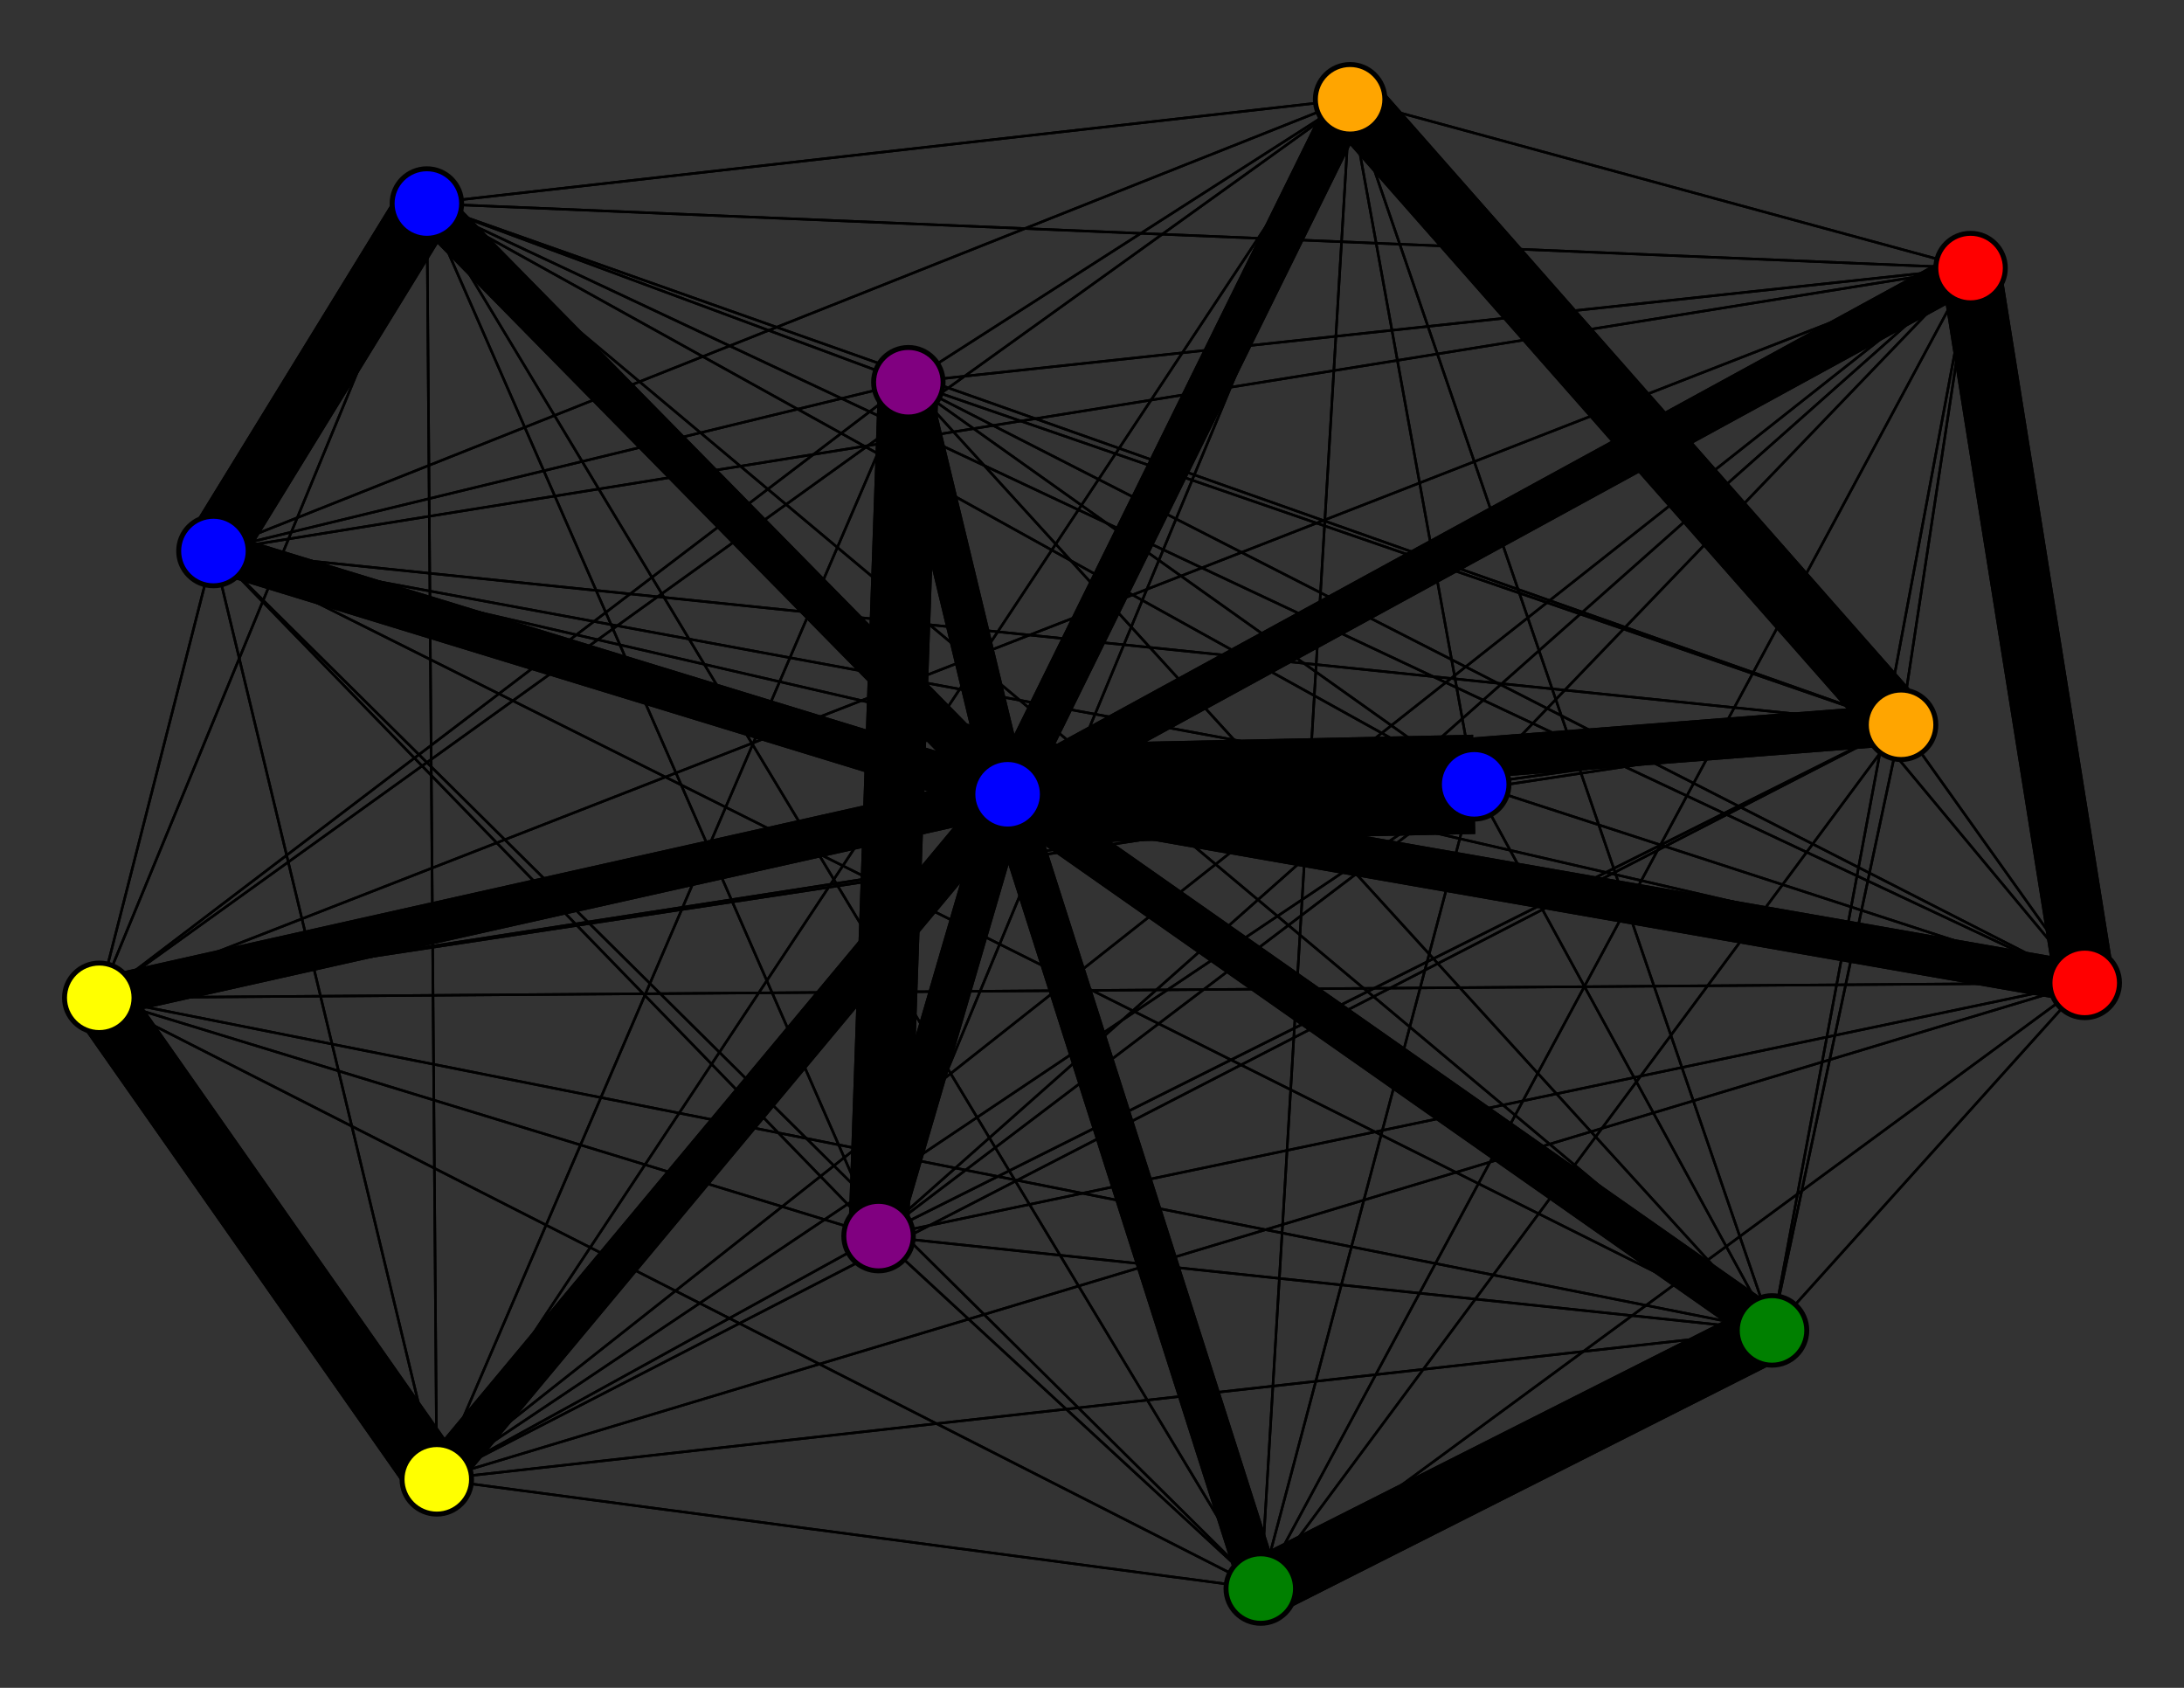 <svg width="440" height="340" xmlns="http://www.w3.org/2000/svg">
<rect width="100%" height="100%" fill="#333333" stroke="none"/>
<path stroke-width="20.0" stroke="black" d="M 203 160 297 158"/>
<path stroke-width="0.5" stroke="black" d="M 86 41 20 201"/>
<path stroke-width="8.3" stroke="black" d="M 397 54 203 160"/>
<path stroke-width="0.5" stroke="black" d="M 397 54 297 158"/>
<path stroke-width="0.5" stroke="black" d="M 397 54 183 77"/>
<path stroke-width="0.5" stroke="black" d="M 397 54 88 298"/>
<path stroke-width="0.5" stroke="black" d="M 397 54 272 20"/>
<path stroke-width="0.5" stroke="black" d="M 397 54 254 320"/>
<path stroke-width="12.2" stroke="black" d="M 397 54 420 198"/>
<path stroke-width="0.5" stroke="black" d="M 86 41 177 249"/>
<path stroke-width="0.5" stroke="black" d="M 397 54 43 111"/>
<path stroke-width="0.5" stroke="black" d="M 397 54 357 268"/>
<path stroke-width="0.5" stroke="black" d="M 397 54 383 146"/>
<path stroke-width="0.5" stroke="black" d="M 397 54 177 249"/>
<path stroke-width="0.5" stroke="black" d="M 397 54 20 201"/>
<path stroke-width="8.3" stroke="black" d="M 357 268 203 160"/>
<path stroke-width="0.5" stroke="black" d="M 357 268 297 158"/>
<path stroke-width="0.5" stroke="black" d="M 357 268 183 77"/>
<path stroke-width="0.5" stroke="black" d="M 357 268 88 298"/>
<path stroke-width="0.5" stroke="black" d="M 397 54 86 41"/>
<path stroke-width="0.5" stroke="black" d="M 86 41 383 146"/>
<path stroke-width="0.5" stroke="black" d="M 86 41 357 268"/>
<path stroke-width="0.5" stroke="black" d="M 86 41 397 54"/>
<path stroke-width="0.5" stroke="black" d="M 43 111 183 77"/>
<path stroke-width="0.5" stroke="black" d="M 43 111 88 298"/>
<path stroke-width="0.5" stroke="black" d="M 43 111 272 20"/>
<path stroke-width="0.5" stroke="black" d="M 43 111 254 320"/>
<path stroke-width="0.5" stroke="black" d="M 43 111 420 198"/>
<path stroke-width="12.2" stroke="black" d="M 43 111 86 41"/>
<path stroke-width="0.5" stroke="black" d="M 43 111 397 54"/>
<path stroke-width="0.5" stroke="black" d="M 43 111 357 268"/>
<path stroke-width="0.5" stroke="black" d="M 43 111 383 146"/>
<path stroke-width="0.5" stroke="black" d="M 43 111 177 249"/>
<path stroke-width="0.5" stroke="black" d="M 43 111 20 201"/>
<path stroke-width="8.3" stroke="black" d="M 86 41 203 160"/>
<path stroke-width="0.5" stroke="black" d="M 86 41 297 158"/>
<path stroke-width="0.5" stroke="black" d="M 86 41 183 77"/>
<path stroke-width="0.5" stroke="black" d="M 86 41 88 298"/>
<path stroke-width="0.5" stroke="black" d="M 86 41 272 20"/>
<path stroke-width="0.5" stroke="black" d="M 86 41 254 320"/>
<path stroke-width="0.5" stroke="black" d="M 86 41 420 198"/>
<path stroke-width="12.2" stroke="black" d="M 86 41 43 111"/>
<path stroke-width="0.5" stroke="black" d="M 357 268 272 20"/>
<path stroke-width="12.2" stroke="black" d="M 357 268 254 320"/>
<path stroke-width="0.5" stroke="black" d="M 357 268 420 198"/>
<path stroke-width="0.5" stroke="black" d="M 357 268 43 111"/>
<path stroke-width="0.5" stroke="black" d="M 177 249 254 320"/>
<path stroke-width="0.5" stroke="black" d="M 177 249 420 198"/>
<path stroke-width="0.5" stroke="black" d="M 177 249 43 111"/>
<path stroke-width="0.5" stroke="black" d="M 177 249 86 41"/>
<path stroke-width="0.5" stroke="black" d="M 177 249 397 54"/>
<path stroke-width="0.5" stroke="black" d="M 177 249 357 268"/>
<path stroke-width="0.5" stroke="black" d="M 177 249 383 146"/>
<path stroke-width="0.5" stroke="black" d="M 177 249 20 201"/>
<path stroke-width="8.3" stroke="black" d="M 20 201 203 160"/>
<path stroke-width="0.5" stroke="black" d="M 20 201 297 158"/>
<path stroke-width="0.5" stroke="black" d="M 20 201 183 77"/>
<path stroke-width="12.2" stroke="black" d="M 20 201 88 298"/>
<path stroke-width="0.5" stroke="black" d="M 20 201 272 20"/>
<path stroke-width="0.5" stroke="black" d="M 20 201 254 320"/>
<path stroke-width="0.5" stroke="black" d="M 20 201 420 198"/>
<path stroke-width="0.5" stroke="black" d="M 20 201 43 111"/>
<path stroke-width="0.5" stroke="black" d="M 20 201 86 41"/>
<path stroke-width="0.5" stroke="black" d="M 20 201 397 54"/>
<path stroke-width="0.5" stroke="black" d="M 20 201 357 268"/>
<path stroke-width="0.5" stroke="black" d="M 177 249 272 20"/>
<path stroke-width="0.5" stroke="black" d="M 43 111 297 158"/>
<path stroke-width="0.5" stroke="black" d="M 177 249 88 298"/>
<path stroke-width="0.5" stroke="black" d="M 177 249 297 158"/>
<path stroke-width="0.5" stroke="black" d="M 357 268 86 41"/>
<path stroke-width="0.5" stroke="black" d="M 357 268 397 54"/>
<path stroke-width="0.5" stroke="black" d="M 357 268 383 146"/>
<path stroke-width="0.5" stroke="black" d="M 357 268 177 249"/>
<path stroke-width="0.5" stroke="black" d="M 357 268 20 201"/>
<path stroke-width="8.3" stroke="black" d="M 383 146 203 160"/>
<path stroke-width="0.5" stroke="black" d="M 383 146 297 158"/>
<path stroke-width="0.5" stroke="black" d="M 383 146 183 77"/>
<path stroke-width="0.5" stroke="black" d="M 383 146 88 298"/>
<path stroke-width="12.2" stroke="black" d="M 383 146 272 20"/>
<path stroke-width="0.5" stroke="black" d="M 383 146 254 320"/>
<path stroke-width="0.5" stroke="black" d="M 383 146 420 198"/>
<path stroke-width="0.5" stroke="black" d="M 383 146 43 111"/>
<path stroke-width="0.5" stroke="black" d="M 383 146 86 41"/>
<path stroke-width="0.5" stroke="black" d="M 383 146 397 54"/>
<path stroke-width="0.5" stroke="black" d="M 383 146 357 268"/>
<path stroke-width="0.5" stroke="black" d="M 383 146 177 249"/>
<path stroke-width="0.5" stroke="black" d="M 383 146 20 201"/>
<path stroke-width="8.3" stroke="black" d="M 177 249 203 160"/>
<path stroke-width="12.2" stroke="black" d="M 177 249 183 77"/>
<path stroke-width="8.3" stroke="black" d="M 43 111 203 160"/>
<path stroke-width="0.5" stroke="black" d="M 420 198 20 201"/>
<path stroke-width="0.5" stroke="black" d="M 420 198 177 249"/>
<path stroke-width="0.5" stroke="black" d="M 297 158 177 249"/>
<path stroke-width="0.5" stroke="black" d="M 297 158 20 201"/>
<path stroke-width="8.3" stroke="black" d="M 183 77 203 160"/>
<path stroke-width="0.5" stroke="black" d="M 183 77 297 158"/>
<path stroke-width="0.5" stroke="black" d="M 183 77 88 298"/>
<path stroke-width="0.5" stroke="black" d="M 183 77 272 20"/>
<path stroke-width="0.5" stroke="black" d="M 183 77 254 320"/>
<path stroke-width="0.5" stroke="black" d="M 183 77 420 198"/>
<path stroke-width="0.5" stroke="black" d="M 183 77 43 111"/>
<path stroke-width="0.5" stroke="black" d="M 183 77 86 41"/>
<path stroke-width="0.5" stroke="black" d="M 183 77 397 54"/>
<path stroke-width="0.5" stroke="black" d="M 183 77 357 268"/>
<path stroke-width="0.5" stroke="black" d="M 183 77 383 146"/>
<path stroke-width="12.2" stroke="black" d="M 183 77 177 249"/>
<path stroke-width="0.5" stroke="black" d="M 183 77 20 201"/>
<path stroke-width="8.3" stroke="black" d="M 88 298 203 160"/>
<path stroke-width="0.5" stroke="black" d="M 88 298 297 158"/>
<path stroke-width="0.5" stroke="black" d="M 88 298 183 77"/>
<path stroke-width="0.5" stroke="black" d="M 88 298 272 20"/>
<path stroke-width="0.5" stroke="black" d="M 297 158 383 146"/>
<path stroke-width="0.5" stroke="black" d="M 88 298 254 320"/>
<path stroke-width="0.5" stroke="black" d="M 297 158 357 268"/>
<path stroke-width="0.5" stroke="black" d="M 297 158 86 41"/>
<path stroke-width="8.3" stroke="black" d="M 203 160 183 77"/>
<path stroke-width="8.3" stroke="black" d="M 203 160 88 298"/>
<path stroke-width="8.3" stroke="black" d="M 203 160 272 20"/>
<path stroke-width="8.3" stroke="black" d="M 203 160 254 320"/>
<path stroke-width="8.3" stroke="black" d="M 203 160 420 198"/>
<path stroke-width="8.3" stroke="black" d="M 203 160 43 111"/>
<path stroke-width="8.3" stroke="black" d="M 203 160 86 41"/>
<path stroke-width="8.3" stroke="black" d="M 203 160 397 54"/>
<path stroke-width="8.3" stroke="black" d="M 203 160 357 268"/>
<path stroke-width="8.3" stroke="black" d="M 203 160 383 146"/>
<path stroke-width="8.3" stroke="black" d="M 203 160 177 249"/>
<path stroke-width="8.3" stroke="black" d="M 203 160 20 201"/>
<path stroke-width="20.0" stroke="black" d="M 297 158 203 160"/>
<path stroke-width="0.5" stroke="black" d="M 297 158 183 77"/>
<path stroke-width="0.5" stroke="black" d="M 297 158 88 298"/>
<path stroke-width="0.5" stroke="black" d="M 297 158 272 20"/>
<path stroke-width="0.5" stroke="black" d="M 297 158 254 320"/>
<path stroke-width="0.5" stroke="black" d="M 297 158 420 198"/>
<path stroke-width="0.5" stroke="black" d="M 297 158 43 111"/>
<path stroke-width="0.5" stroke="black" d="M 297 158 397 54"/>
<path stroke-width="0.5" stroke="black" d="M 20 201 383 146"/>
<path stroke-width="0.5" stroke="black" d="M 88 298 420 198"/>
<path stroke-width="0.5" stroke="black" d="M 88 298 86 41"/>
<path stroke-width="0.5" stroke="black" d="M 254 320 420 198"/>
<path stroke-width="0.5" stroke="black" d="M 254 320 43 111"/>
<path stroke-width="0.5" stroke="black" d="M 254 320 86 41"/>
<path stroke-width="0.5" stroke="black" d="M 254 320 397 54"/>
<path stroke-width="12.2" stroke="black" d="M 254 320 357 268"/>
<path stroke-width="0.5" stroke="black" d="M 254 320 383 146"/>
<path stroke-width="0.5" stroke="black" d="M 254 320 177 249"/>
<path stroke-width="0.5" stroke="black" d="M 254 320 20 201"/>
<path stroke-width="8.3" stroke="black" d="M 420 198 203 160"/>
<path stroke-width="0.5" stroke="black" d="M 420 198 297 158"/>
<path stroke-width="0.5" stroke="black" d="M 420 198 183 77"/>
<path stroke-width="0.5" stroke="black" d="M 420 198 88 298"/>
<path stroke-width="0.5" stroke="black" d="M 420 198 272 20"/>
<path stroke-width="0.5" stroke="black" d="M 420 198 254 320"/>
<path stroke-width="0.5" stroke="black" d="M 420 198 43 111"/>
<path stroke-width="0.5" stroke="black" d="M 420 198 86 41"/>
<path stroke-width="12.2" stroke="black" d="M 420 198 397 54"/>
<path stroke-width="0.5" stroke="black" d="M 420 198 357 268"/>
<path stroke-width="0.5" stroke="black" d="M 420 198 383 146"/>
<path stroke-width="0.5" stroke="black" d="M 254 320 272 20"/>
<path stroke-width="0.5" stroke="black" d="M 88 298 43 111"/>
<path stroke-width="0.5" stroke="black" d="M 254 320 88 298"/>
<path stroke-width="0.5" stroke="black" d="M 254 320 297 158"/>
<path stroke-width="0.5" stroke="black" d="M 88 298 397 54"/>
<path stroke-width="0.5" stroke="black" d="M 88 298 357 268"/>
<path stroke-width="0.5" stroke="black" d="M 88 298 383 146"/>
<path stroke-width="0.5" stroke="black" d="M 88 298 177 249"/>
<path stroke-width="12.2" stroke="black" d="M 88 298 20 201"/>
<path stroke-width="8.3" stroke="black" d="M 272 20 203 160"/>
<path stroke-width="0.5" stroke="black" d="M 272 20 297 158"/>
<path stroke-width="0.5" stroke="black" d="M 272 20 183 77"/>
<path stroke-width="0.5" stroke="black" d="M 272 20 88 298"/>
<path stroke-width="0.5" stroke="black" d="M 272 20 254 320"/>
<path stroke-width="0.5" stroke="black" d="M 272 20 420 198"/>
<path stroke-width="0.5" stroke="black" d="M 272 20 43 111"/>
<path stroke-width="0.5" stroke="black" d="M 272 20 86 41"/>
<path stroke-width="0.5" stroke="black" d="M 272 20 397 54"/>
<path stroke-width="0.5" stroke="black" d="M 272 20 357 268"/>
<path stroke-width="12.2" stroke="black" d="M 272 20 383 146"/>
<path stroke-width="0.5" stroke="black" d="M 272 20 177 249"/>
<path stroke-width="0.5" stroke="black" d="M 272 20 20 201"/>
<path stroke-width="8.3" stroke="black" d="M 254 320 203 160"/>
<path stroke-width="0.5" stroke="black" d="M 254 320 183 77"/>
<path stroke-width="0.5" stroke="black" d="M 20 201 177 249"/>
<circle cx="203" cy="160" r="7.0" style="fill:blue;stroke:black;stroke-width:1.0"/>
<circle cx="297" cy="158" r="7.0" style="fill:blue;stroke:black;stroke-width:1.0"/>
<circle cx="183" cy="77" r="7.0" style="fill:purple;stroke:black;stroke-width:1.0"/>
<circle cx="88" cy="298" r="7.0" style="fill:yellow;stroke:black;stroke-width:1.0"/>
<circle cx="272" cy="20" r="7.0" style="fill:orange;stroke:black;stroke-width:1.0"/>
<circle cx="254" cy="320" r="7.0" style="fill:green;stroke:black;stroke-width:1.0"/>
<circle cx="420" cy="198" r="7.0" style="fill:red;stroke:black;stroke-width:1.0"/>
<circle cx="43" cy="111" r="7.0" style="fill:blue;stroke:black;stroke-width:1.0"/>
<circle cx="86" cy="41" r="7.0" style="fill:blue;stroke:black;stroke-width:1.0"/>
<circle cx="397" cy="54" r="7.0" style="fill:red;stroke:black;stroke-width:1.0"/>
<circle cx="357" cy="268" r="7.0" style="fill:green;stroke:black;stroke-width:1.0"/>
<circle cx="383" cy="146" r="7.0" style="fill:orange;stroke:black;stroke-width:1.0"/>
<circle cx="177" cy="249" r="7.0" style="fill:purple;stroke:black;stroke-width:1.0"/>
<circle cx="20" cy="201" r="7.0" style="fill:yellow;stroke:black;stroke-width:1.0"/>
</svg>

